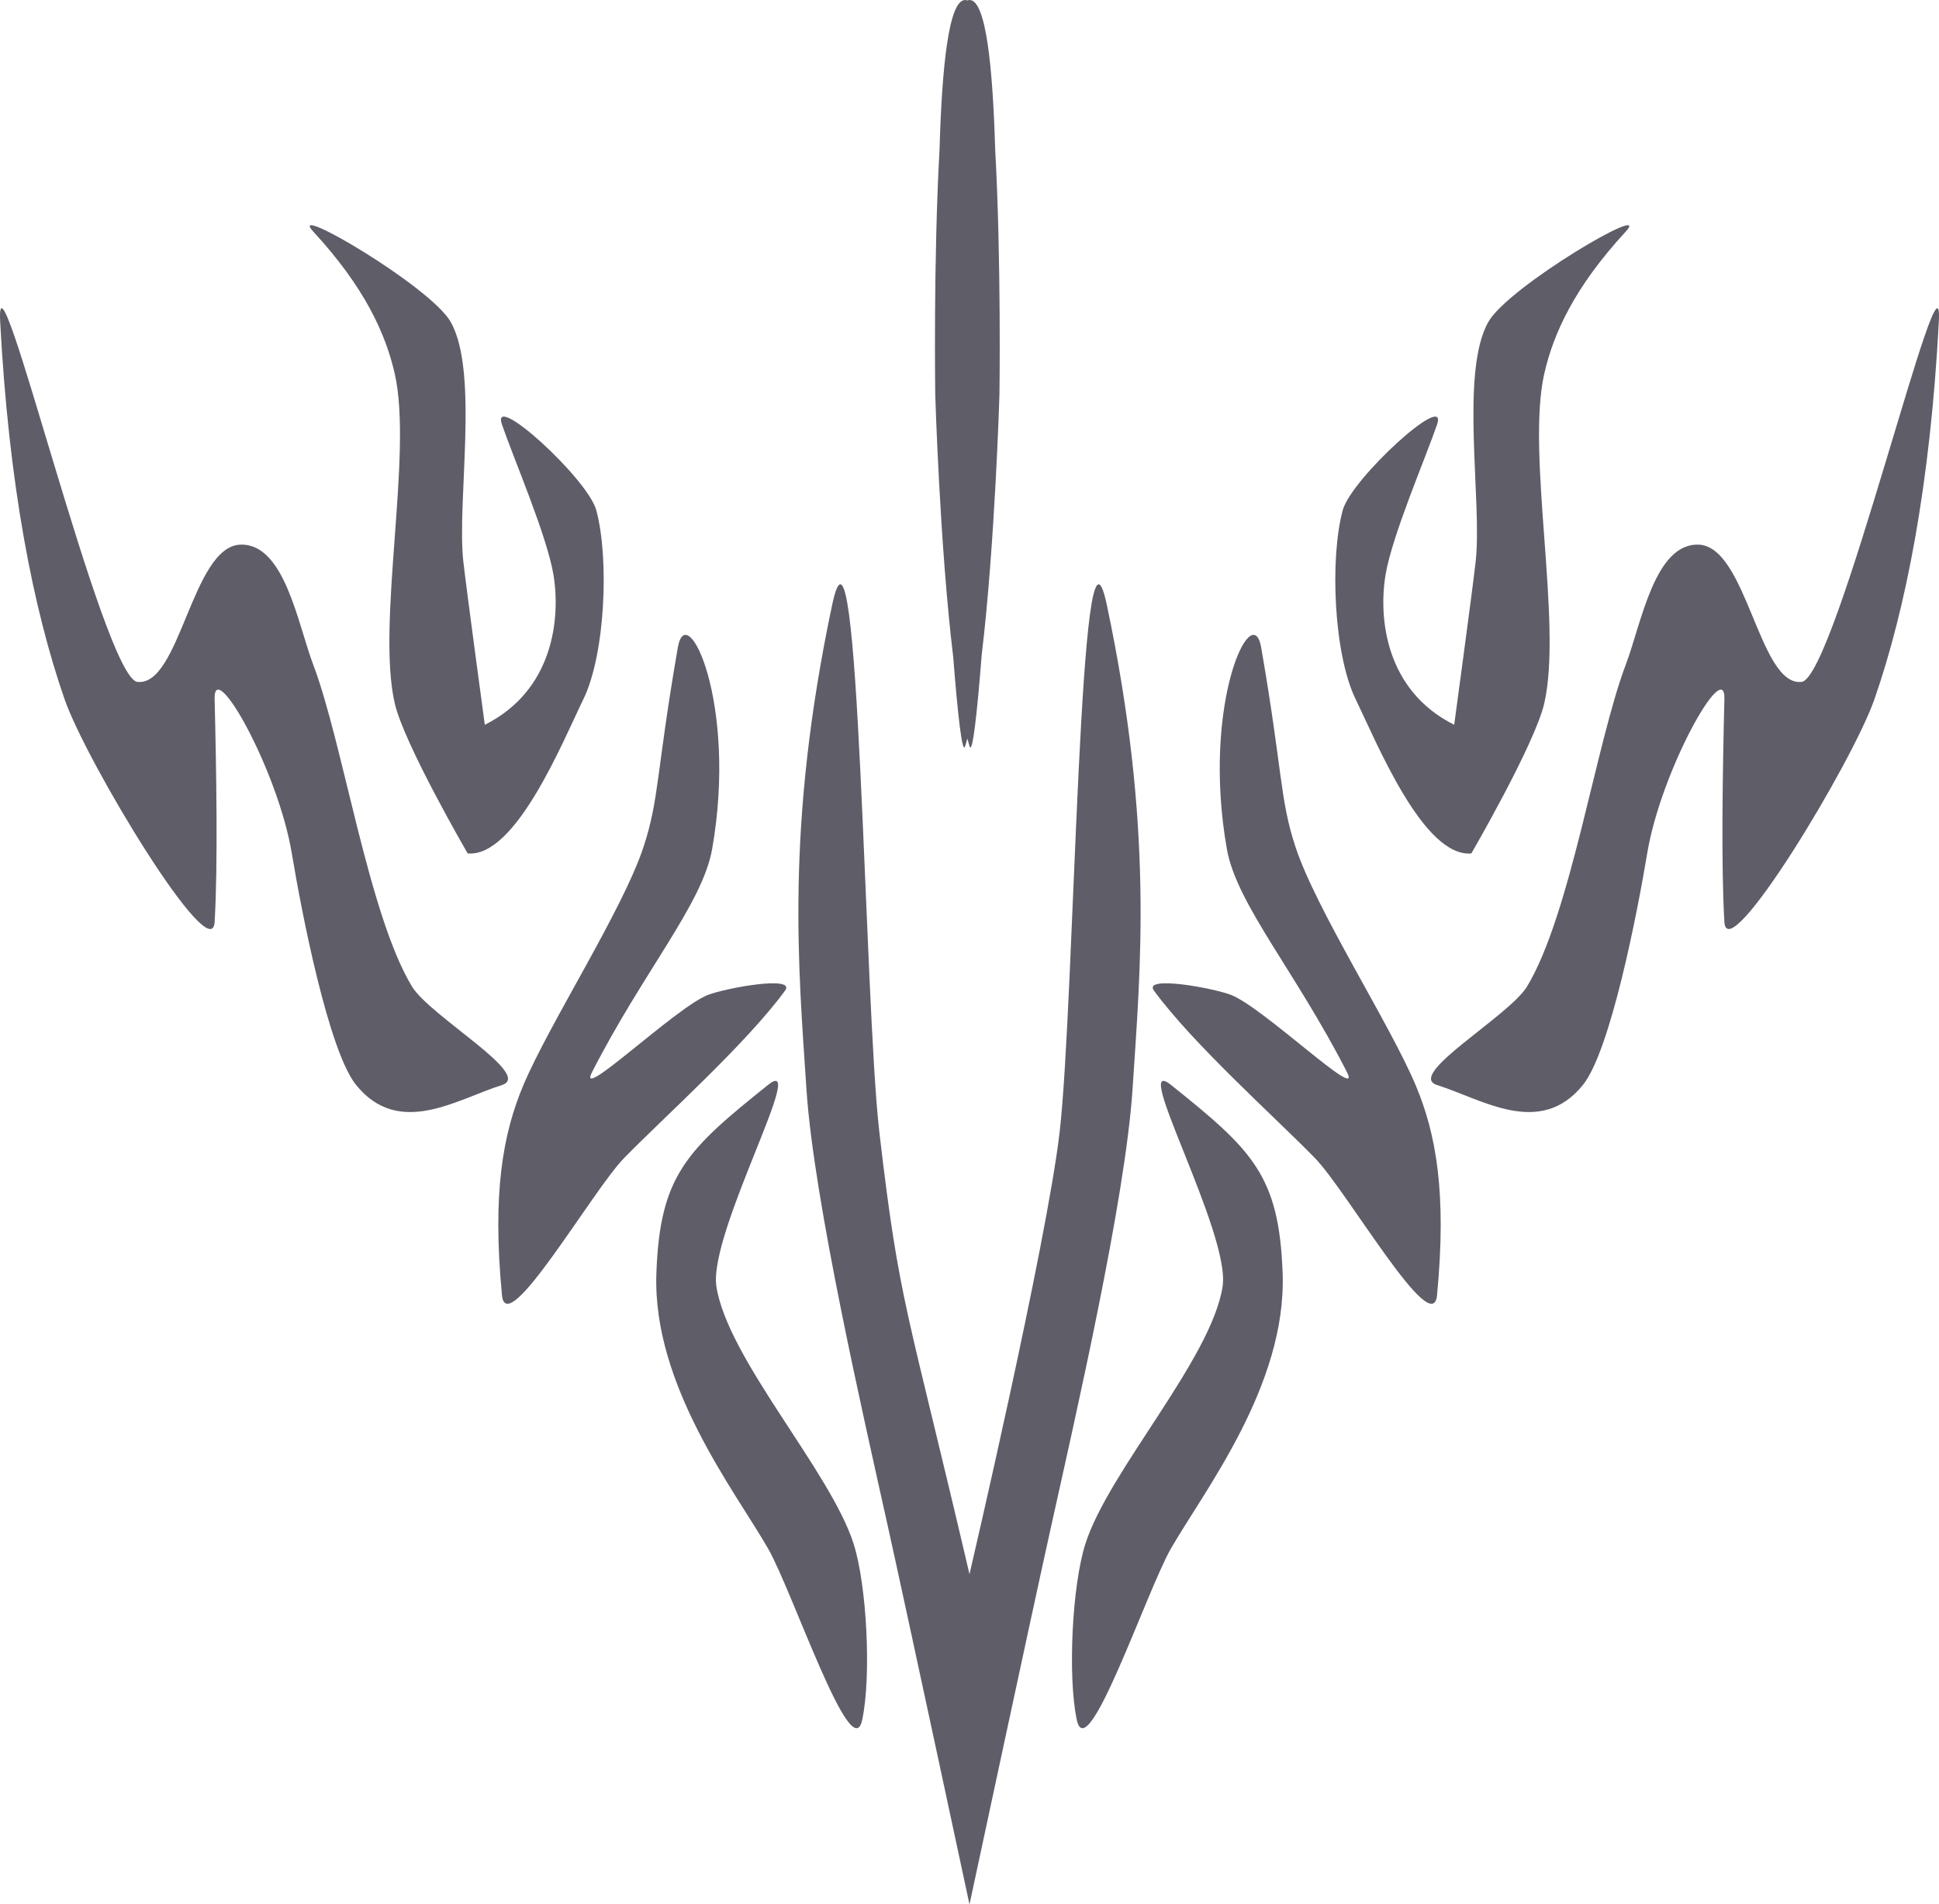 <?xml version="1.0" encoding="UTF-8" standalone="no"?>
<!-- Created with Inkscape (http://www.inkscape.org/) -->

<svg
   xmlns:dc="http://purl.org/dc/elements/1.1/"
   xmlns:cc="http://creativecommons.org/ns#"
   xmlns:rdf="http://www.w3.org/1999/02/22-rdf-syntax-ns#"
   xmlns:svg="http://www.w3.org/2000/svg"
   xmlns="http://www.w3.org/2000/svg"
   version="1.1"
   width="452.105"
   height="444.002"
   id="svg3127">
  <defs
     id="defs3129" />
  <g
     transform="translate(546.271,-291.699)"
     id="layer1">
    <g
       transform="translate(1399.718,900.699)"
       id="Smokestone">
      <g
         id="g107">
        <path
           d="m -1672.923,-355.998 c -9.809,-7.865 13.945,34.58 12,47 -2.653,16.943 -26.617,43.055 -32,60 -3.107,9.781 -4.133,30.975 -2,41 2.433,11.434 16.3,-30.113 22,-40 7.731,-13.408 26.896,-38 26,-64 -0.793,-23.018 -7.114,-28.856 -26,-44 z"
           id="path109"
           style="fill:#5f5d68" />
        <path
           d="m -1676.923,-377.998 c -2.666,-3.633 13.802,-0.639 18,1 7.557,2.953 30.754,25.352 27,18 -12,-23.5 -25.746,-39.227 -28,-52.002 -6,-34 5.963,-58.744 8,-47 5.03,29 4.303,35.299 8,46.5 4.871,14.758 21.962,41.184 28,55.502 4.784,11.348 7.279,25.146 5,49 -1.019,10.664 -21.017,-24.334 -28.5,-32 -9.449,-9.678 -28.283,-26.436 -37.5,-39 z"
           id="path111"
           style="fill:#5f5d68" />
        <path
           d="m -1610.923,-510 c -2.685,7.839 -10.479,25.876 -12,35 -1.694,10.167 0,27 16,35 0,0 4.169,-30.694 5,-38 1.584,-13.931 -3.751,-44.285 3,-56 4.777,-8.291 38.491,-28.032 32,-21 -12,13 -16.885,23.833 -19,33.148 -4.254,18.736 4.307,58.128 0,76.852 -2.181,9.48 -17,35 -17,35 -11.205,1.005 -22.14,-26.019 -27,-36 -5.093,-10.458 -6.029,-32.769 -3,-44 2.006,-7.436 24.777,-28.111 22,-20 z"
           id="path113"
           style="fill:#5f5d68" />
        <path
           d="m -1610.923,-355.998 c 10.551,3.334 24.002,12.336 34,0 6.424,-7.926 12.71,-40.178 15,-54.002 3.202,-19.333 18.25,-46.06 18,-36 -0.404,16.263 -0.785,39.024 0,52 0.667,11.025 29.865,-37.195 35,-52 7.313,-21.085 13,-50 15,-88 1.181,-22.441 -24,83.098 -32,84 -9.938,1.121 -12.713,-31.596 -24,-32 -10.289,-0.369 -13.352,18.373 -17,28 -6.949,18.339 -12.847,58.18 -23,75.002 -4.206,6.969 -28.425,20.654 -21,23 z"
           id="path115"
           style="fill:#5f5d68" />
        <path
           d="m -1712.953,-517 c 0,0 -1.04,34.92 -4.14,60.73 -1.07,13.72 -2.16,23.41 -2.83,21.27 -0.181,-0.56 -0.351,-1.16 -0.521,-1.79 -0.16,0.63 -0.33,1.23 -0.51,1.79 -0.66,2.11 -1.729,-7.33 -2.779,-20.81 -3.141,-25.85 -4.19,-61.19 -4.19,-61.19 0,0 -0.45,-31.09 1,-57.13 0.55,-18.95 2.09,-34.87 5.97,-34.87 0.18,0 0.35,0.03 0.521,0.1 0.17,-0.07 0.34,-0.1 0.51,-0.1 3.87,0 5.41,15.84 5.97,34.74 1.449,26.06 0.999,57.26 0.999,57.26 z"
           id="path117"
           style="fill:#5f5d68" />
        <path
           d="m -1719.953,-241.998 c -14.638,-62.676 -16.284,-62.514 -21,-103 -3.56,-30.67 -4.609,-153.202 -10.999,-123.002 -11.001,52 -7.851,84.77 -6,113.002 1.699,25.881 13.39,76.67 18.999,102 4.87,21.971 19.001,88 19.001,88 h 0.029 c 0,0 14.13,-66.029 19,-88 5.61,-25.33 17.3,-76.119 19,-102 1.85,-28.232 5,-61.002 -6,-113.002 -6.39,-30.2 -7.44,92.332 -11,123.002 -3.03,26.1 -21,103 -21,103 h -0.03 z"
           id="path119"
           style="fill:#5f5d68" />
        <path
           d="m -1766.948,-355.998 c 9.809,-7.865 -13.945,34.58 -12,47 2.653,16.943 26.617,43.055 32,60 3.107,9.781 4.133,30.975 2,41 -2.433,11.434 -16.3,-30.113 -22,-40 -7.731,-13.408 -26.896,-38 -26,-64 0.793,-23.018 7.114,-28.856 26,-44 z"
           id="path121"
           style="fill:#5f5d68" />
        <path
           d="m -1762.948,-377.998 c 2.666,-3.633 -13.802,-0.639 -18,1 -7.557,2.953 -30.754,25.352 -27,18 12,-23.5 25.746,-39.227 28,-52.002 6,-34 -5.963,-58.744 -8,-47 -5.03,29 -4.303,35.299 -8,46.5 -4.871,14.758 -21.962,41.184 -28,55.502 -4.784,11.348 -7.279,25.146 -5,49 1.019,10.664 21.017,-24.334 28.5,-32 9.449,-9.678 28.283,-26.436 37.5,-39 z"
           id="path123"
           style="fill:#5f5d68" />
        <path
           d="m -1828.948,-510 c 2.685,7.839 10.479,25.876 12,35 1.694,10.167 0,27 -16,35 0,0 -4.169,-30.694 -5,-38 -1.584,-13.931 3.751,-44.285 -3,-56 -4.777,-8.291 -38.491,-28.032 -32,-21 12,13 16.885,23.833 19,33.148 4.254,18.736 -4.307,58.128 0,76.852 2.181,9.48 17,35 17,35 11.205,1.005 22.14,-26.019 27,-36 5.093,-10.458 6.029,-32.769 3,-44 -2.006,-7.436 -24.778,-28.111 -22,-20 z"
           id="path125"
           style="fill:#5f5d68" />
        <path
           d="m -1828.948,-355.998 c -10.551,3.334 -24.002,12.336 -34,0 -6.424,-7.926 -12.71,-40.178 -15,-54.002 -3.202,-19.333 -18.25,-46.06 -18,-36 0.404,16.263 0.785,39.024 0,52 -0.667,11.025 -29.865,-37.195 -35,-52 -7.313,-21.085 -13,-50 -15,-88 -1.181,-22.441 24,83.098 32,84 9.938,1.121 12.713,-31.596 24,-32 10.289,-0.369 13.352,18.373 17,28 6.949,18.339 12.847,58.18 23,75.002 4.206,6.969 28.425,20.654 21,23 z"
           id="path127"
           style="fill:#5f5d68" />
      </g>
    </g>
  </g>
</svg>
